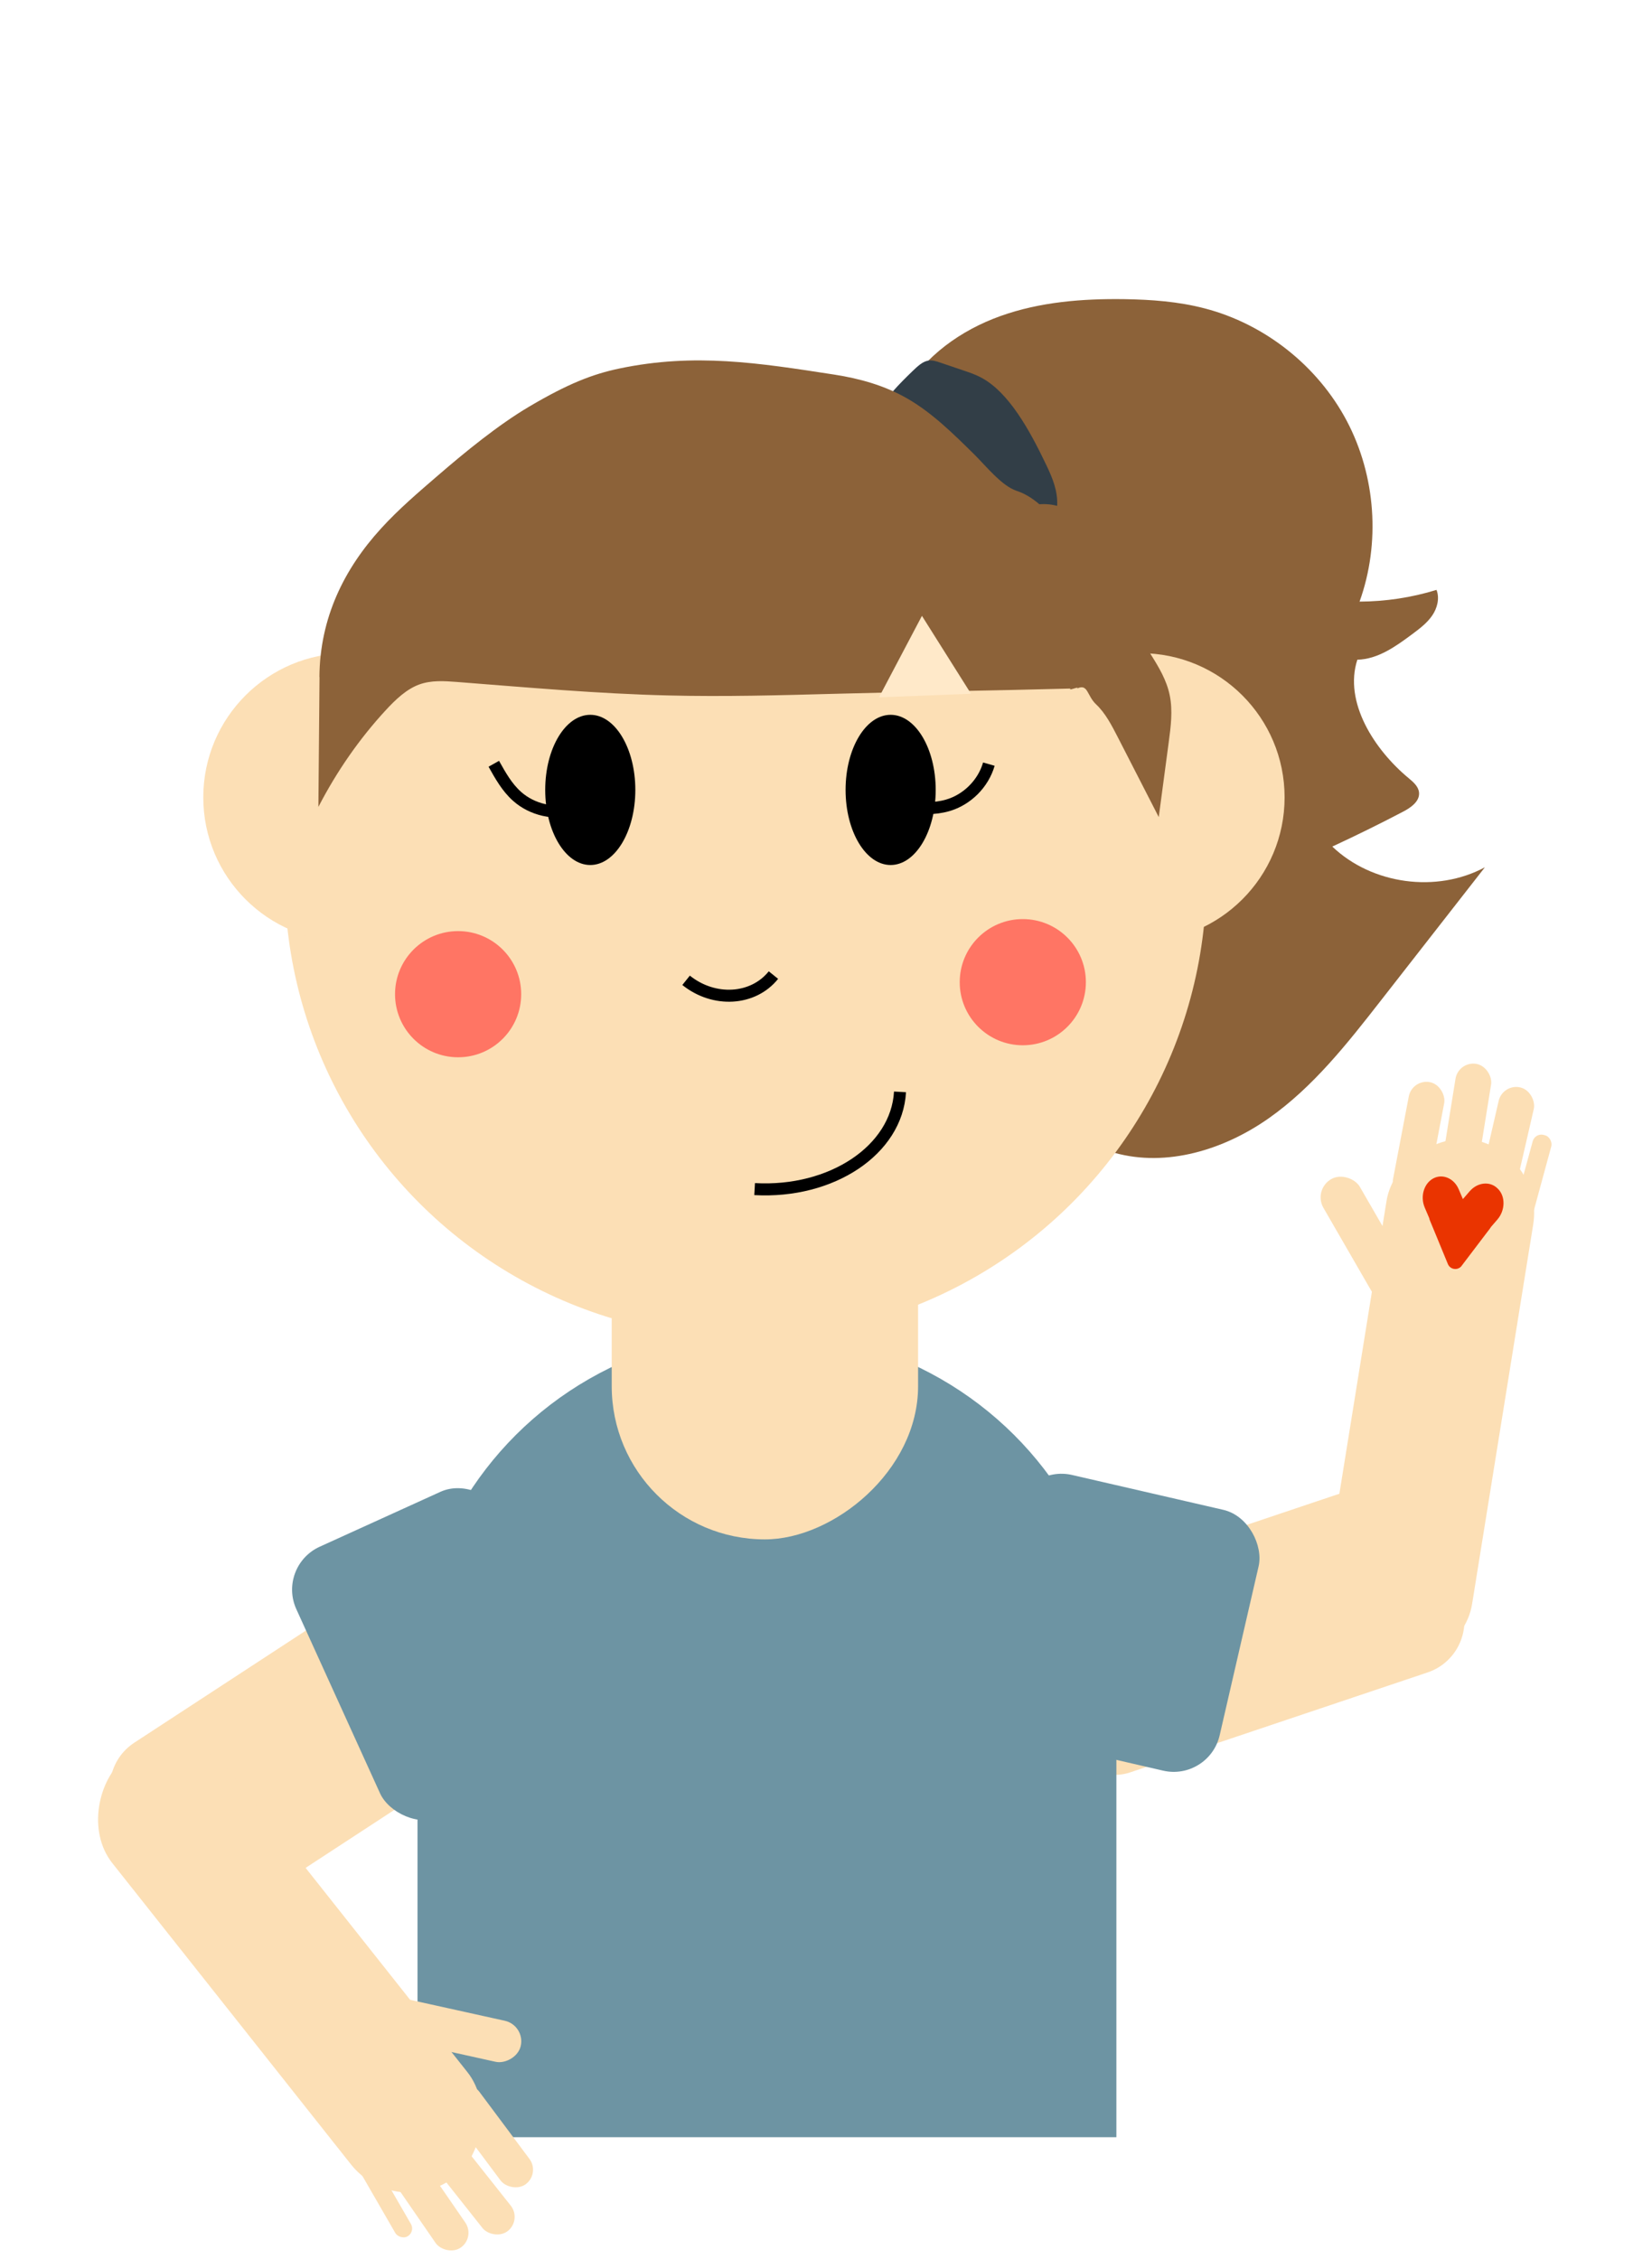 <?xml version="1.0" encoding="UTF-8"?><svg id="Lag_1" xmlns="http://www.w3.org/2000/svg" width="275" height="376" viewBox="0 0 275 376"><defs><style>.cls-1{fill:#fcdfb5;}.cls-2{fill:#ffe9c9;}.cls-3{fill:#323e47;}.cls-4{fill:#6d94a3;}.cls-5{fill:#ea3400;}.cls-6{fill:none;stroke:#000;stroke-miterlimit:10;stroke-width:2px;}.cls-7{fill:#8c6239;}.cls-8{fill:#ff7564;}</style></defs><path class="cls-7" d="M150.48,65.31c3.45-6.06,9.5-10.36,16.07-12.71,6.57-2.35,13.65-2.91,20.62-2.81,4.5.07,9.02.4,13.37,1.54,10.01,2.6,18.81,9.57,23.65,18.72,4.83,9.15,5.63,20.34,2.13,30.08,4.33-.02,8.66-.67,12.81-1.95.55,1.41.12,3.06-.74,4.3s-2.1,2.17-3.32,3.08c-2.74,2.04-5.71,4.16-9.12,4.24-2.29,7.07,2.84,15,8.57,19.74.77.64,1.6,1.37,1.7,2.36.14,1.47-1.36,2.52-2.67,3.2-3.87,2.03-7.8,3.96-11.77,5.8,6.6,6.31,17.36,7.78,25.4,3.45-5.77,7.39-11.54,14.78-17.31,22.17-5.58,7.15-11.27,14.4-18.68,19.61s-16.94,8.18-25.67,5.74"/><circle class="cls-1" cx="189.84" cy="132.71" r="24"/><rect class="cls-1" x="172.48" y="254.69" width="70.27" height="32.87" rx="9" ry="9" transform="translate(-75.52 80.21) rotate(-18.57)"/><rect class="cls-4" x="69.5" y="273.2" width="116.34" height="82.51"/><ellipse class="cls-4" cx="127.34" cy="279.8" rx="58.5" ry="58.09"/><rect class="cls-1" x="55.91" y="159.28" width="142.86" height="51" rx="25.5" ry="25.5" transform="translate(-57.45 312.12) rotate(-90)"/><ellipse class="cls-1" cx="124.11" cy="146.16" rx="76.72" ry="76.55"/><circle class="cls-1" cx="57.84" cy="132.71" r="24"/><ellipse cx="98.26" cy="131.47" rx="7.5" ry="12.5"/><ellipse cx="148.26" cy="131.47" rx="7.5" ry="12.5"/><path class="cls-6" d="M128.75,162.29c-3.38,4.22-9.89,4.6-14.54.87"/><path class="cls-6" d="M149.82,181.73c-.54,9.66-11.36,16.9-24.2,16.18"/><path class="cls-6" d="M151.08,134.42c2.23.13,4.5.25,6.65-.37,3.25-.93,5.95-3.62,6.88-6.87"/><path class="cls-6" d="M82.2,127.12c1.09,1.95,2.2,3.94,3.87,5.42,2.52,2.25,6.24,3.09,9.48,2.14"/><circle class="cls-8" cx="170.26" cy="163.47" r="10.5"/><circle class="cls-8" cx="76.26" cy="165.47" r="10.5"/><rect class="cls-4" x="165.3" y="247.81" width="41.52" height="44.55" rx="7.85" ry="7.85" transform="translate(65.4 -34.88) rotate(12.98)"/><rect class="cls-1" x="193.58" y="221.06" width="88.68" height="24.73" rx="12.36" ry="12.36" transform="translate(-30.36 431.21) rotate(-80.85)"/><rect class="cls-1" x="18.28" y="273.45" width="68.78" height="33.04" rx="9" ry="9" transform="translate(-150.05 76.05) rotate(-33.16)"/><rect class="cls-4" x="54.59" y="250.65" width="37.78" height="49.35" rx="7.85" ry="7.85" transform="translate(-107.36 55.1) rotate(-24.45)"/><rect class="cls-1" x="223.84" y="194.71" width="7" height="23" rx="3.5" ry="3.5" transform="translate(-72.65 141.3) rotate(-30)"/><rect class="cls-1" x="253.63" y="188.69" width="3.21" height="14" rx="1.5" ry="1.5" transform="translate(60.38 -60.19) rotate(15.23)"/><rect class="cls-1" x="247.84" y="180.71" width="6" height="20" rx="3" ry="3" transform="translate(49.23 -51.45) rotate(12.98)"/><rect class="cls-1" x="241.15" y="176.93" width="6" height="20" rx="3" ry="3" transform="translate(32.82 -36.44) rotate(9.15)"/><rect class="cls-1" x="233.15" y="179.93" width="6" height="20" rx="3" ry="3" transform="translate(39.73 -40.85) rotate(10.79)"/><rect class="cls-1" x="3.9" y="315.11" width="88.68" height="24.73" rx="12.36" ry="12.36" transform="translate(274.97 86.31) rotate(51.61)"/><rect class="cls-1" x="71.96" y="326.54" width="7" height="23" rx="3.5" ry="3.5" transform="translate(421.82 337.33) rotate(102.47)"/><rect class="cls-1" x="68.03" y="355.84" width="6" height="20" rx="3" ry="3" transform="translate(337.04 626.84) rotate(145.44)"/><rect class="cls-1" x="75.34" y="353.46" width="6" height="20" rx="3" ry="3" transform="translate(365.44 599.71) rotate(141.61)"/><rect class="cls-1" x="78.52" y="345.54" width="6" height="20" rx="3" ry="3" transform="translate(359.55 591.66) rotate(143.26)"/><path class="cls-5" d="M243.3,210.69l4.54-5.98c.74-.79.41-2.21-.61-2.35l-7.78-1.05c-1.02-.14-1.8.88-1.41,1.83l2.98,7.24c.39.95,1.66,1.12,2.29.31Z"/><path class="cls-5" d="M242.77,205.97h0c-1.55.84-3.46.04-4.24-1.79l-1.36-3.19c-.78-1.83-.15-4.01,1.41-4.85h0c1.55-.84,3.46-.04,4.24,1.79l1.36,3.19c.78,1.83.15,4.01-1.41,4.85Z"/><path class="cls-5" d="M242.09,206.33l-.08-.08c-1.24-1.27-1.18-3.56.13-5.08l2.51-2.9c1.32-1.52,3.41-1.72,4.66-.45l.08.08c1.24,1.27,1.18,3.56-.13,5.08l-2.51,2.9c-1.32,1.52-3.41,1.72-4.66.45Z"/><rect class="cls-1" x="62.87" y="359.2" width="3" height="13.94" rx="1.5" ry="1.5" transform="translate(-174.46 81.24) rotate(-30)"/><path class="cls-3" d="M147.54,76.27c5.76,4.02,11.73,7.17,17.84,9.38.53.19,1.08.38,1.62.34.72-.06,1.4-.51,2.08-.88,2.21-1.19,4.6-1.51,6.9-.92.14-2.44-.8-4.66-1.71-6.59-2.94-6.19-6.36-12.27-10.87-14.72-.98-.53-2-.88-3.02-1.22-1.27-.43-2.53-.86-3.8-1.29-.7-.24-1.41-.48-2.12-.34-.92.17-1.74.96-2.54,1.72-2.22,2.15-4.48,4.41-6.27,7.5-.39.67-2.39,4.07-2.09,5.05.18.58,1.41.47,1.77.62.76.31,1.49.84,2.21,1.34Z"/><path class="cls-7" d="M53.19,112.7c-.06,7.2-.13,14.4-.19,21.6,3.06-5.93,6.84-11.35,11.17-16.05,1.66-1.8,3.47-3.54,5.63-4.33,2-.72,4.13-.58,6.21-.42,11.76.91,23.53,1.97,35.31,2.25,9.27.23,18.55-.03,27.82-.28,13.15-.36,25.93-.51,39.08-.87-.56.49,1.63-.49,1.07,0,1.83-.88,1.62,1.16,3.16,2.62,1.55,1.45,2.6,3.49,3.63,5.49,2.27,4.43,4.54,8.85,6.81,13.28.55-4.15,1.11-8.3,1.66-12.45.35-2.59.69-5.26.17-7.81-.51-2.51-1.81-4.67-3.11-6.74-4.45-7.1-9.24-13.9-14.33-20.37-2.29-2.91-4.8-5.86-8.03-6.92-2.51-.82-5.14-4.17-7.14-6.14-3.47-3.42-6.99-6.88-11.06-9.22-3.8-2.19-7.97-3.34-12.16-3.99-12.62-1.95-23.24-3.64-35.77-1.02-4.49.94-8.58,2.54-15.02,6.34-5.17,3.05-10.73,7.61-15.12,11.4-3.28,2.83-6.57,5.62-9.55,8.89-6.13,6.72-10.18,14.84-10.26,24.72Z"/><polygon class="cls-2" points="153.47 102.5 146.32 116.06 161.64 115.47 153.47 102.5"/></svg>